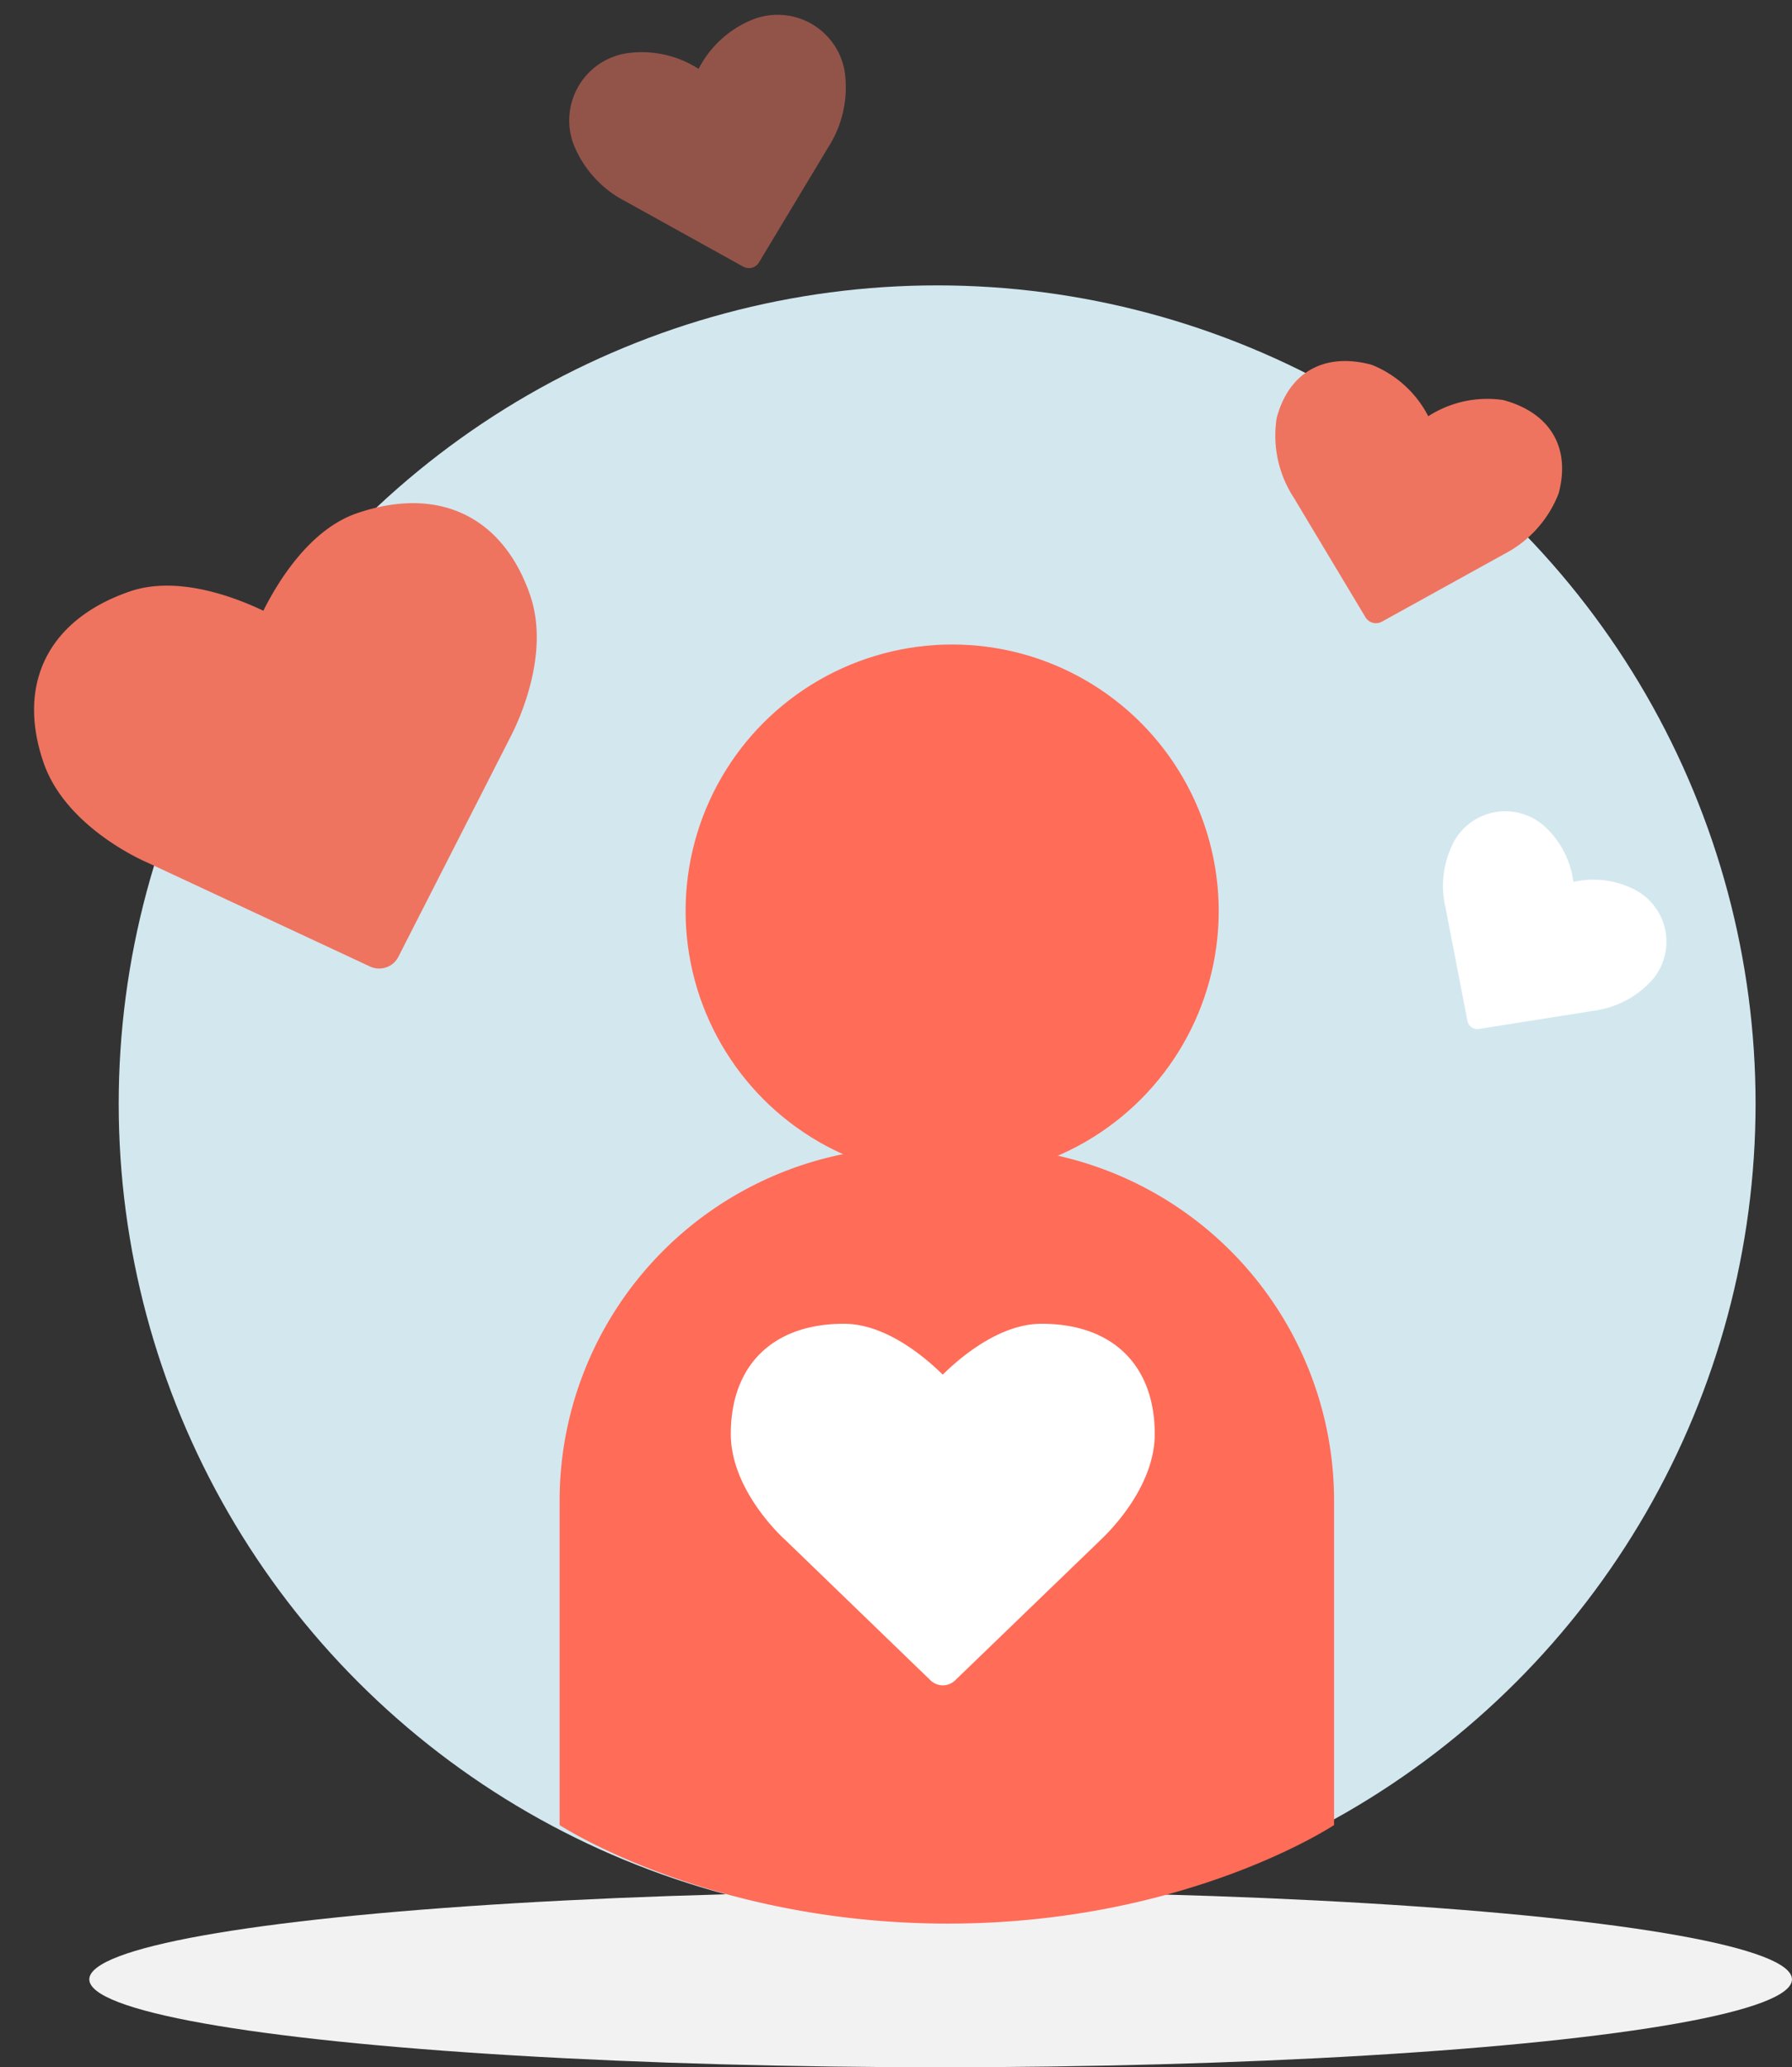<svg xmlns="http://www.w3.org/2000/svg" xmlns:xlink="http://www.w3.org/1999/xlink" width="92.924" height="107.21" viewBox="0 0 92.924 107.21">
  <rect x="0" y="0" width="92.924" height="107.21" fill="#333333" stroke="none"/>
  <defs>
    <clipPath id="clip-path">
      <path id="Path_240" data-name="Path 240" d="M85.262-896.93a42.441,42.441,0,0,1-42.44,42.44A42.44,42.44,0,0,1,.382-896.93a42.44,42.44,0,0,1,42.44-42.44,42.441,42.441,0,0,1,42.44,42.44" transform="translate(-0.382 939.37)" fill="none" clip-rule="evenodd"/>
    </clipPath>
    <clipPath id="clip-path-2">
      <path id="Path_239" data-name="Path 239" d="M-280-1088.443h135.557V-1224H-280Z" transform="translate(280 1224)" fill="none"/>
    </clipPath>
  </defs>
  <g id="Symbol_5_1" data-name="Symbol 5 – 1" transform="translate(-304.024 -164.009)">
    <ellipse id="Ellipse_116" data-name="Ellipse 116" cx="44.146" cy="4.559" rx="44.146" ry="4.559" transform="translate(308.655 262.102)" fill="#f2f2f2"/>
    <g id="Group_251" data-name="Group 251" transform="translate(310.179 178.809)">
      <g id="Group_202" data-name="Group 202" transform="translate(0)" clip-path="url(#clip-path)">
        <g id="Group_201" data-name="Group 201" transform="translate(-25.339 -25.722)" clip-path="url(#clip-path-2)">
          <path id="Path_238" data-name="Path 238" d="M-4.618-944.37H81.166v85.784H-4.618Z" transform="translate(29.505 969.641)" fill="#d3e7ef"/>
        </g>
      </g>
    </g>
    <path id="Path_350" data-name="Path 350" d="M18.35,0h3.46a18.35,18.35,0,0,1,18.35,18.35V35.16s-7.677,5.111-20.026,5.111S0,35.16,0,35.16V18.35A18.35,18.35,0,0,1,18.35,0Z" transform="translate(333.042 223.498)" fill="#ff6c58"/>
    <circle id="Ellipse_115" data-name="Ellipse 115" cx="13.822" cy="13.822" r="13.822" transform="translate(339.576 197.434)" fill="#ff6c58"/>
    <path id="heart" d="M32.117,24c-2.145,0-4.158,1.685-5.127,2.638C26.02,25.685,24.008,24,21.863,24,18.194,24,16,26.137,16,29.717c0,2.933,2.7,5.386,2.8,5.471l7.556,7.305a.92.92,0,0,0,1.277,0l7.543-7.281c.109-.109,2.808-2.566,2.808-5.495C37.98,26.137,35.786,24,32.117,24Z" transform="translate(325.92 208.661)" fill="#fff"/>
    <path id="heart-2" data-name="heart" d="M19.566,0c-2.6,0-5.047,2.045-6.225,3.2C12.165,2.045,9.722,0,7.117,0,2.663,0,0,2.595,0,6.941c0,3.561,3.277,6.538,3.394,6.641l9.173,8.868a1.117,1.117,0,0,0,1.55,0l9.158-8.839c.132-.132,3.409-3.115,3.409-6.671C26.684,2.595,24.02,0,19.566,0Z" transform="translate(304.024 197) rotate(-19)" fill="#ee7460"/>
    <path id="heart-3" data-name="heart" d="M10.679,0a5.44,5.44,0,0,0-3.4,1.748A5.44,5.44,0,0,0,3.884,0,3.526,3.526,0,0,0,0,3.788,5.677,5.677,0,0,0,1.852,7.413l5.006,4.84a.609.609,0,0,0,.846,0l5-4.824a5.751,5.751,0,0,0,1.861-3.641A3.526,3.526,0,0,0,10.679,0Z" transform="matrix(0.966, -0.259, 0.259, 0.966, 332.765, 167.778)" fill="#ee7460" opacity="0.508"/>
    <path id="heart-4" data-name="heart" d="M11.1,0A5.654,5.654,0,0,0,7.568,1.817,5.654,5.654,0,0,0,4.037,0C1.511,0,0,1.472,0,3.937A5.9,5.9,0,0,0,1.925,7.7l5.2,5.03a.633.633,0,0,0,.879,0L13.2,7.721a5.977,5.977,0,0,0,1.934-3.784C15.135,1.472,13.625,0,11.1,0Z" transform="matrix(0.966, 0.259, -0.259, 0.966, 371.246, 181.88)" fill="#ee7460"/>
    <path id="heart-5" data-name="heart" d="M9.206,0A4.69,4.69,0,0,0,6.277,1.507,4.69,4.69,0,0,0,3.349,0,3.04,3.04,0,0,0,0,3.266,4.894,4.894,0,0,0,1.6,6.39l4.316,4.173a.525.525,0,0,0,.729,0L10.951,6.4a4.958,4.958,0,0,0,1.6-3.139A3.04,3.04,0,0,0,9.206,0Z" transform="matrix(0.819, 0.574, -0.574, 0.819, 381.335, 204.907)" fill="#fff"/>
  </g>
</svg>
